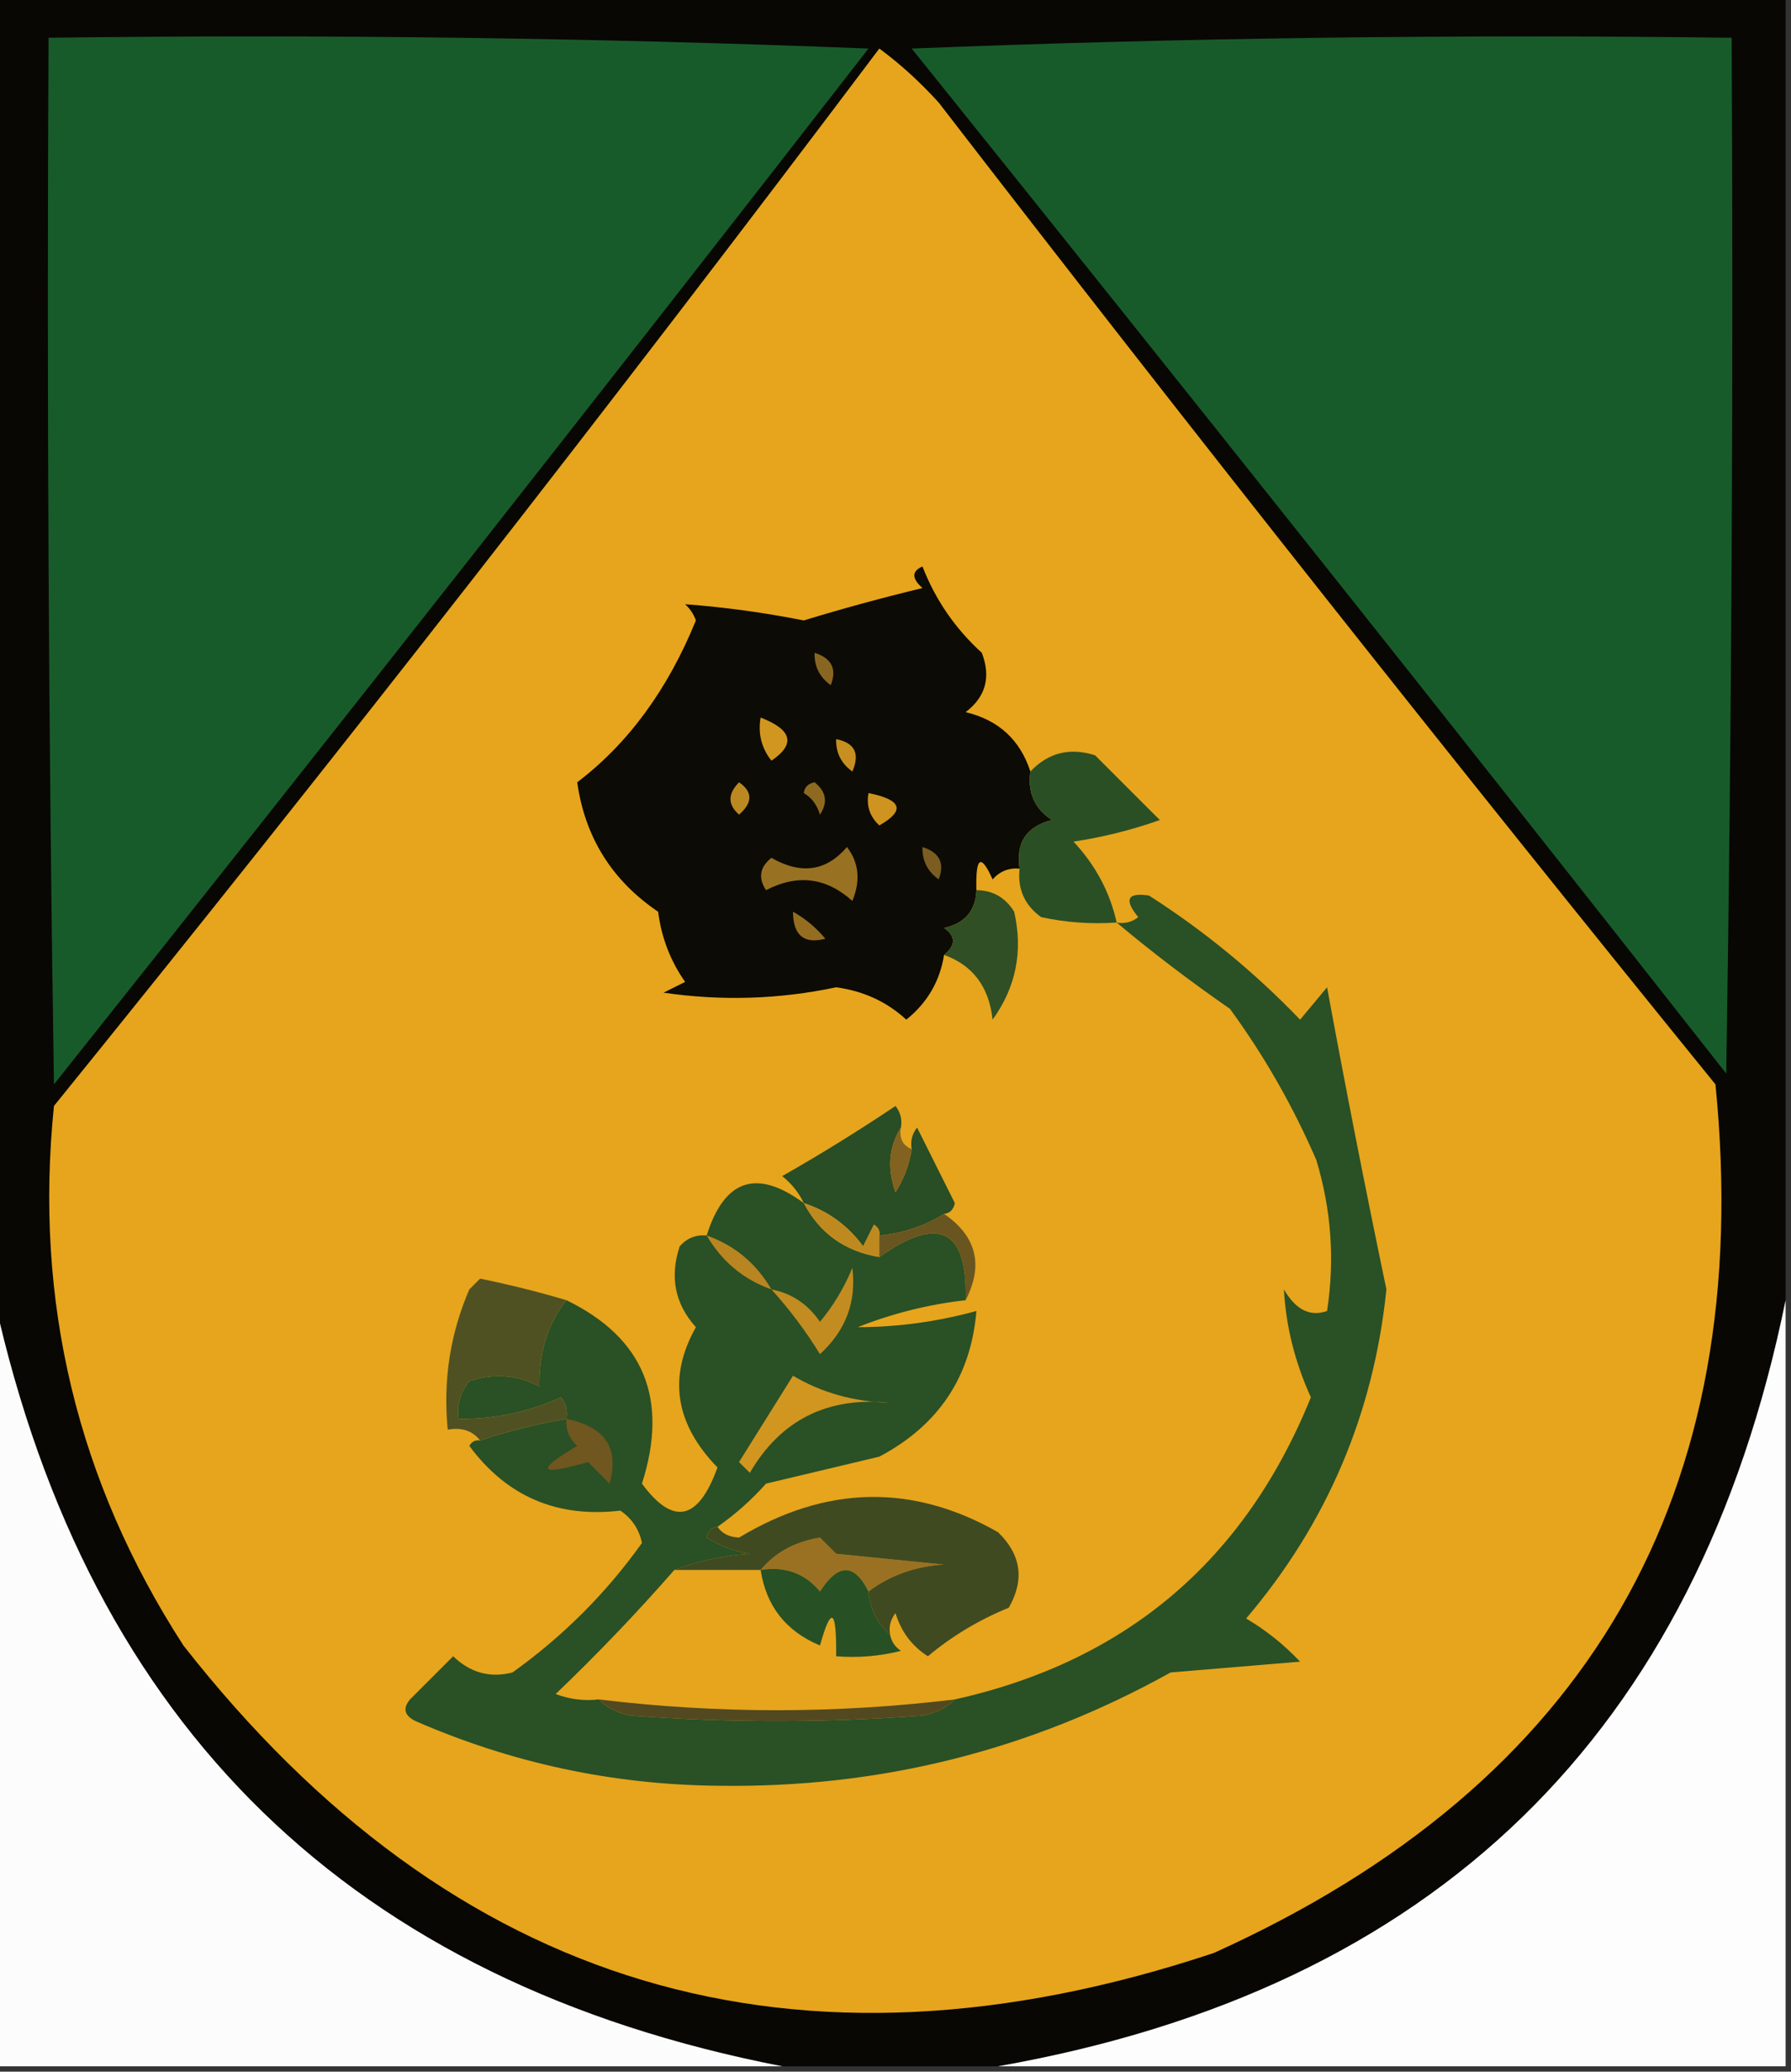 <?xml version="1.0" encoding="UTF-8"?>
<!DOCTYPE svg PUBLIC "-//W3C//DTD SVG 1.1//EN" "http://www.w3.org/Graphics/SVG/1.1/DTD/svg11.dtd">
<svg xmlns="http://www.w3.org/2000/svg" version="1.1" width="166px" height="192px" style="shape-rendering:geometricPrecision; text-rendering:geometricPrecision; image-rendering:optimizeQuality; fill-rule:evenodd; clip-rule:evenodd" xmlns:xlink="http://www.w3.org/1999/xlink">
<rect width="100%" height="100%" fill="#333333" stroke="none"/>
<g><path style="opacity:1" fill="#080704" d="M -0.5,-0.5 C 54.833,-0.5 110.167,-0.5 165.5,-0.5C 165.5,39.833 165.5,80.167 165.5,120.5C 157.308,160.691 132.975,184.358 92.5,191.5C 85.833,191.5 79.167,191.5 72.5,191.5C 32.632,183.744 8.298,160.078 -0.5,120.5C -0.5,80.167 -0.5,39.833 -0.5,-0.5 Z"/></g>
<g><path style="opacity:1" fill="#185b2a" d="M 4.5,3.5 C 29.842,3.167 55.175,3.5 80.5,4.5C 55.524,36.644 30.357,68.644 5,100.5C 4.5,68.168 4.333,35.835 4.5,3.5 Z"/></g>
<g><path style="opacity:1" fill="#185b2a" d="M 84.5,4.5 C 109.661,3.502 134.995,3.169 160.5,3.5C 160.667,35.502 160.5,67.502 160,99.5C 134.969,67.646 109.803,35.979 84.5,4.5 Z"/></g>
<g><path style="opacity:1" fill="#e6a51c" d="M 81.5,4.5 C 83.417,5.909 85.25,7.576 87,9.5C 110.619,40.121 134.619,70.454 159,100.5C 162.767,138.466 147.267,165.299 112.5,181C 73.8,193.872 41.967,184.372 17,152.5C 7.152,137.267 3.152,120.601 5,102.5C 31.12,70.225 56.62,37.559 81.5,4.5 Z"/></g>
<g><path style="opacity:1" fill="#0d0b05" d="M 95.5,71.5 C 95.227,73.451 95.893,74.951 97.5,76C 95.137,76.588 94.137,78.088 94.5,80.5C 93.504,80.414 92.671,80.748 92,81.5C 90.912,79.068 90.412,79.402 90.5,82.5C 90.426,84.411 89.426,85.578 87.5,86C 88.598,86.77 88.598,87.603 87.5,88.5C 87.114,90.937 85.947,92.937 84,94.5C 82.203,92.844 80.036,91.844 77.5,91.5C 72.22,92.618 66.887,92.784 61.5,92C 62.167,91.667 62.833,91.333 63.5,91C 62.137,89.055 61.303,86.888 61,84.5C 56.718,81.6 54.218,77.6 53.5,72.5C 58.225,68.907 61.892,63.907 64.5,57.5C 64.291,56.914 63.957,56.414 63.5,56C 67.113,56.266 70.78,56.766 74.5,57.5C 78.123,56.395 81.79,55.395 85.5,54.5C 84.494,53.604 84.494,52.938 85.5,52.5C 86.7,55.59 88.533,58.257 91,60.5C 91.863,62.749 91.363,64.582 89.5,66C 92.547,66.728 94.547,68.562 95.5,71.5 Z"/></g>
<g><path style="opacity:1" fill="#c78f20" d="M 77.5,68.5 C 79.225,68.843 79.725,69.843 79,71.5C 77.961,70.756 77.461,69.756 77.5,68.5 Z"/></g>
<g><path style="opacity:1" fill="#d0961f" d="M 70.5,66.5 C 73.428,67.637 73.761,68.97 71.5,70.5C 70.571,69.311 70.238,67.978 70.5,66.5 Z"/></g>
<g><path style="opacity:1" fill="#886622" d="M 75.5,60.5 C 77.085,61.002 77.585,62.002 77,63.5C 75.961,62.756 75.461,61.756 75.5,60.5 Z"/></g>
<g><path style="opacity:1" fill="#2b4f25" d="M 103.5,85.5 C 101.143,85.663 98.81,85.497 96.5,85C 94.963,83.89 94.296,82.39 94.5,80.5C 94.137,78.088 95.137,76.588 97.5,76C 95.893,74.951 95.227,73.451 95.5,71.5C 97.16,69.752 99.16,69.252 101.5,70C 103.5,72 105.5,74 107.5,76C 104.899,76.92 102.232,77.587 99.5,78C 101.54,80.185 102.874,82.685 103.5,85.5 Z"/></g>
<g><path style="opacity:1" fill="#8e6a20" d="M 74.5,73.5 C 74.56,72.957 74.893,72.624 75.5,72.5C 76.583,73.365 76.749,74.365 76,75.5C 75.722,74.584 75.222,73.918 74.5,73.5 Z"/></g>
<g><path style="opacity:1" fill="#bc8821" d="M 68.5,72.5 C 69.776,73.386 69.776,74.386 68.5,75.5C 67.438,74.575 67.438,73.575 68.5,72.5 Z"/></g>
<g><path style="opacity:1" fill="#ce941f" d="M 80.5,73.5 C 83.595,74.119 83.929,75.119 81.5,76.5C 80.614,75.675 80.281,74.675 80.5,73.5 Z"/></g>
<g><path style="opacity:1" fill="#987122" d="M 78.5,78.5 C 79.613,79.946 79.78,81.613 79,83.5C 76.582,81.32 73.916,80.987 71,82.5C 70.251,81.365 70.417,80.365 71.5,79.5C 74.25,81.079 76.583,80.745 78.5,78.5 Z"/></g>
<g><path style="opacity:1" fill="#7b5d21" d="M 85.5,78.5 C 87.085,79.002 87.585,80.002 87,81.5C 85.961,80.756 85.461,79.756 85.5,78.5 Z"/></g>
<g><path style="opacity:1" fill="#304f24" d="M 90.5,82.5 C 92.017,82.511 93.184,83.177 94,84.5C 94.836,88.156 94.169,91.49 92,94.5C 91.668,91.457 90.168,89.457 87.5,88.5C 88.598,87.603 88.598,86.77 87.5,86C 89.426,85.578 90.426,84.411 90.5,82.5 Z"/></g>
<g><path style="opacity:1" fill="#946d21" d="M 73.5,84.5 C 74.627,85.122 75.627,85.955 76.5,87C 74.511,87.519 73.511,86.686 73.5,84.5 Z"/></g>
<g><path style="opacity:1" fill="#2a5025" d="M 44.5,133.5 C 47.112,132.629 49.779,131.963 52.5,131.5C 52.631,130.761 52.464,130.094 52,129.5C 49.003,130.866 45.836,131.533 42.5,131.5C 42.33,130.178 42.663,129.011 43.5,128C 45.77,127.242 47.936,127.409 50,128.5C 49.947,125.325 50.78,122.658 52.5,120.5C 59.672,123.986 62.005,129.653 59.5,137.5C 62.392,141.43 64.725,140.93 66.5,136C 62.566,131.955 61.899,127.622 64.5,123C 62.556,120.847 62.056,118.347 63,115.5C 63.671,114.748 64.504,114.414 65.5,114.5C 67.139,109.287 70.139,108.287 74.5,111.5C 75.979,114.305 78.312,115.972 81.5,116.5C 87.025,112.595 89.691,113.928 89.5,120.5C 86.054,120.889 82.721,121.722 79.5,123C 83.196,122.997 86.863,122.497 90.5,121.5C 89.992,127.596 86.992,132.096 81.5,135C 77.998,135.834 74.498,136.667 71,137.5C 69.649,139.018 68.149,140.351 66.5,141.5C 65.957,141.56 65.624,141.893 65.5,142.5C 66.729,143.281 68.062,143.781 69.5,144C 66.964,144.186 64.631,144.686 62.5,145.5C 59.037,149.464 55.37,153.298 51.5,157C 52.793,157.49 54.127,157.657 55.5,157.5C 56.263,158.268 57.263,158.768 58.5,159C 67.5,159.667 76.5,159.667 85.5,159C 86.737,158.768 87.737,158.268 88.5,157.5C 104.38,153.956 115.38,144.622 121.5,129.5C 120.018,126.239 119.185,122.905 119,119.5C 120.101,121.394 121.434,122.061 123,121.5C 123.726,116.761 123.393,112.095 122,107.5C 119.839,102.508 117.172,97.841 114,93.5C 110.273,90.914 106.773,88.247 103.5,85.5C 104.239,85.631 104.906,85.464 105.5,85C 104.154,83.358 104.487,82.691 106.5,83C 111.603,86.266 116.27,90.1 120.5,94.5C 121.333,93.5 122.167,92.5 123,91.5C 124.716,100.827 126.55,110.161 128.5,119.5C 127.314,131.036 122.98,141.203 115.5,150C 117.349,151.093 119.016,152.426 120.5,154C 116.5,154.333 112.5,154.667 108.5,155C 95.495,162.237 81.495,165.737 66.5,165.5C 56.757,165.397 47.423,163.397 38.5,159.5C 37.479,158.998 37.312,158.332 38,157.5C 39.333,156.167 40.667,154.833 42,153.5C 43.599,155.036 45.433,155.536 47.5,155C 52.179,151.654 56.179,147.654 59.5,143C 59.241,141.739 58.574,140.739 57.5,140C 51.64,140.693 46.974,138.693 43.5,134C 43.728,133.601 44.062,133.435 44.5,133.5 Z"/></g>
<g><path style="opacity:1" fill="#294d24" d="M 83.5,104.5 C 82.377,106.288 82.211,108.288 83,110.5C 83.791,109.255 84.291,107.922 84.5,106.5C 84.369,105.761 84.536,105.094 85,104.5C 86.167,106.833 87.333,109.167 88.5,111.5C 88.376,112.107 88.043,112.44 87.5,112.5C 85.685,113.63 83.685,114.296 81.5,114.5C 81.565,114.062 81.399,113.728 81,113.5C 80.667,114.167 80.333,114.833 80,115.5C 78.568,113.561 76.735,112.228 74.5,111.5C 74.047,110.542 73.38,109.708 72.5,109C 76.084,106.959 79.584,104.792 83,102.5C 83.464,103.094 83.631,103.761 83.5,104.5 Z"/></g>
<g><path style="opacity:1" fill="#826221" d="M 83.5,104.5 C 83.328,105.492 83.662,106.158 84.5,106.5C 84.291,107.922 83.791,109.255 83,110.5C 82.211,108.288 82.377,106.288 83.5,104.5 Z"/></g>
<g><path style="opacity:1" fill="#be8a20" d="M 74.5,111.5 C 76.735,112.228 78.568,113.561 80,115.5C 80.333,114.833 80.667,114.167 81,113.5C 81.399,113.728 81.565,114.062 81.5,114.5C 81.5,115.167 81.5,115.833 81.5,116.5C 78.312,115.972 75.979,114.305 74.5,111.5 Z"/></g>
<g><path style="opacity:1" fill="#695520" d="M 87.5,112.5 C 90.512,114.571 91.179,117.238 89.5,120.5C 89.691,113.928 87.025,112.595 81.5,116.5C 81.5,115.833 81.5,115.167 81.5,114.5C 83.685,114.296 85.685,113.63 87.5,112.5 Z"/></g>
<g><path style="opacity:1" fill="#b98521" d="M 65.5,114.5 C 68.089,115.419 70.089,117.086 71.5,119.5C 68.911,118.581 66.911,116.914 65.5,114.5 Z"/></g>
<g><path style="opacity:1" fill="#fdfcfc" d="M -0.5,120.5 C 8.298,160.078 32.632,183.744 72.5,191.5C 48.167,191.5 23.833,191.5 -0.5,191.5C -0.5,167.833 -0.5,144.167 -0.5,120.5 Z"/></g>
<g><path style="opacity:1" fill="#4f5122" d="M 52.5,120.5 C 50.78,122.658 49.947,125.325 50,128.5C 47.936,127.409 45.77,127.242 43.5,128C 42.663,129.011 42.33,130.178 42.5,131.5C 45.836,131.533 49.003,130.866 52,129.5C 52.464,130.094 52.631,130.761 52.5,131.5C 49.779,131.963 47.112,132.629 44.5,133.5C 43.791,132.596 42.791,132.263 41.5,132.5C 41.052,127.959 41.719,123.626 43.5,119.5C 43.833,119.167 44.167,118.833 44.5,118.5C 47.311,119.08 49.977,119.746 52.5,120.5 Z"/></g>
<g><path style="opacity:1" fill="#c28c20" d="M 71.5,119.5 C 73.371,119.859 74.871,120.859 76,122.5C 77.251,120.999 78.251,119.332 79,117.5C 79.393,120.651 78.393,123.318 76,125.5C 74.668,123.34 73.168,121.34 71.5,119.5 Z"/></g>
<g><path style="opacity:1" fill="#fdfdfd" d="M 165.5,120.5 C 165.5,144.167 165.5,167.833 165.5,191.5C 141.167,191.5 116.833,191.5 92.5,191.5C 132.975,184.358 157.308,160.691 165.5,120.5 Z"/></g>
<g><path style="opacity:1" fill="#d1961f" d="M 73.5,127.5 C 76.169,129.087 79.169,129.921 82.5,130C 76.695,129.424 72.362,131.59 69.5,136.5C 69.167,136.167 68.833,135.833 68.5,135.5C 70.178,132.805 71.844,130.139 73.5,127.5 Z"/></g>
<g><path style="opacity:1" fill="#70561f" d="M 52.5,131.5 C 56.093,132.22 57.426,134.22 56.5,137.5C 55.833,136.833 55.167,136.167 54.5,135.5C 49.911,136.823 49.578,136.323 53.5,134C 52.748,133.329 52.414,132.496 52.5,131.5 Z"/></g>
<g><path style="opacity:1" fill="#9a7122" d="M 80.5,147.5 C 79.189,144.867 77.689,144.867 76,147.5C 74.599,145.808 72.766,145.141 70.5,145.5C 71.841,143.88 73.674,142.88 76,142.5C 76.5,143 77,143.5 77.5,144C 80.833,144.333 84.167,144.667 87.5,145C 84.823,145.168 82.49,146.001 80.5,147.5 Z"/></g>
<g><path style="opacity:1" fill="#275025" d="M 70.5,145.5 C 72.766,145.141 74.599,145.808 76,147.5C 77.689,144.867 79.189,144.867 80.5,147.5C 80.66,149.153 81.326,150.486 82.5,151.5C 82.611,152.117 82.944,152.617 83.5,153C 81.527,153.495 79.527,153.662 77.5,153.5C 77.543,149.107 77.043,148.774 76,152.5C 72.845,151.181 71.012,148.848 70.5,145.5 Z"/></g>
<g><path style="opacity:1" fill="#3f4a21" d="M 82.5,151.5 C 81.326,150.486 80.66,149.153 80.5,147.5C 82.49,146.001 84.823,145.168 87.5,145C 84.167,144.667 80.833,144.333 77.5,144C 77,143.5 76.5,143 76,142.5C 73.674,142.88 71.841,143.88 70.5,145.5C 67.833,145.5 65.167,145.5 62.5,145.5C 64.631,144.686 66.964,144.186 69.5,144C 68.062,143.781 66.729,143.281 65.5,142.5C 65.624,141.893 65.957,141.56 66.5,141.5C 66.917,142.124 67.584,142.457 68.5,142.5C 76.564,137.65 84.564,137.484 92.5,142C 94.648,144.075 94.982,146.408 93.5,149C 90.735,150.129 88.235,151.629 86,153.5C 84.523,152.556 83.523,151.223 83,149.5C 82.536,150.094 82.369,150.761 82.5,151.5 Z"/></g>
<g><path style="opacity:1" fill="#534920" d="M 55.5,157.5 C 66.5,158.833 77.5,158.833 88.5,157.5C 87.737,158.268 86.737,158.768 85.5,159C 76.5,159.667 67.5,159.667 58.5,159C 57.263,158.768 56.263,158.268 55.5,157.5 Z"/></g>
</svg>
